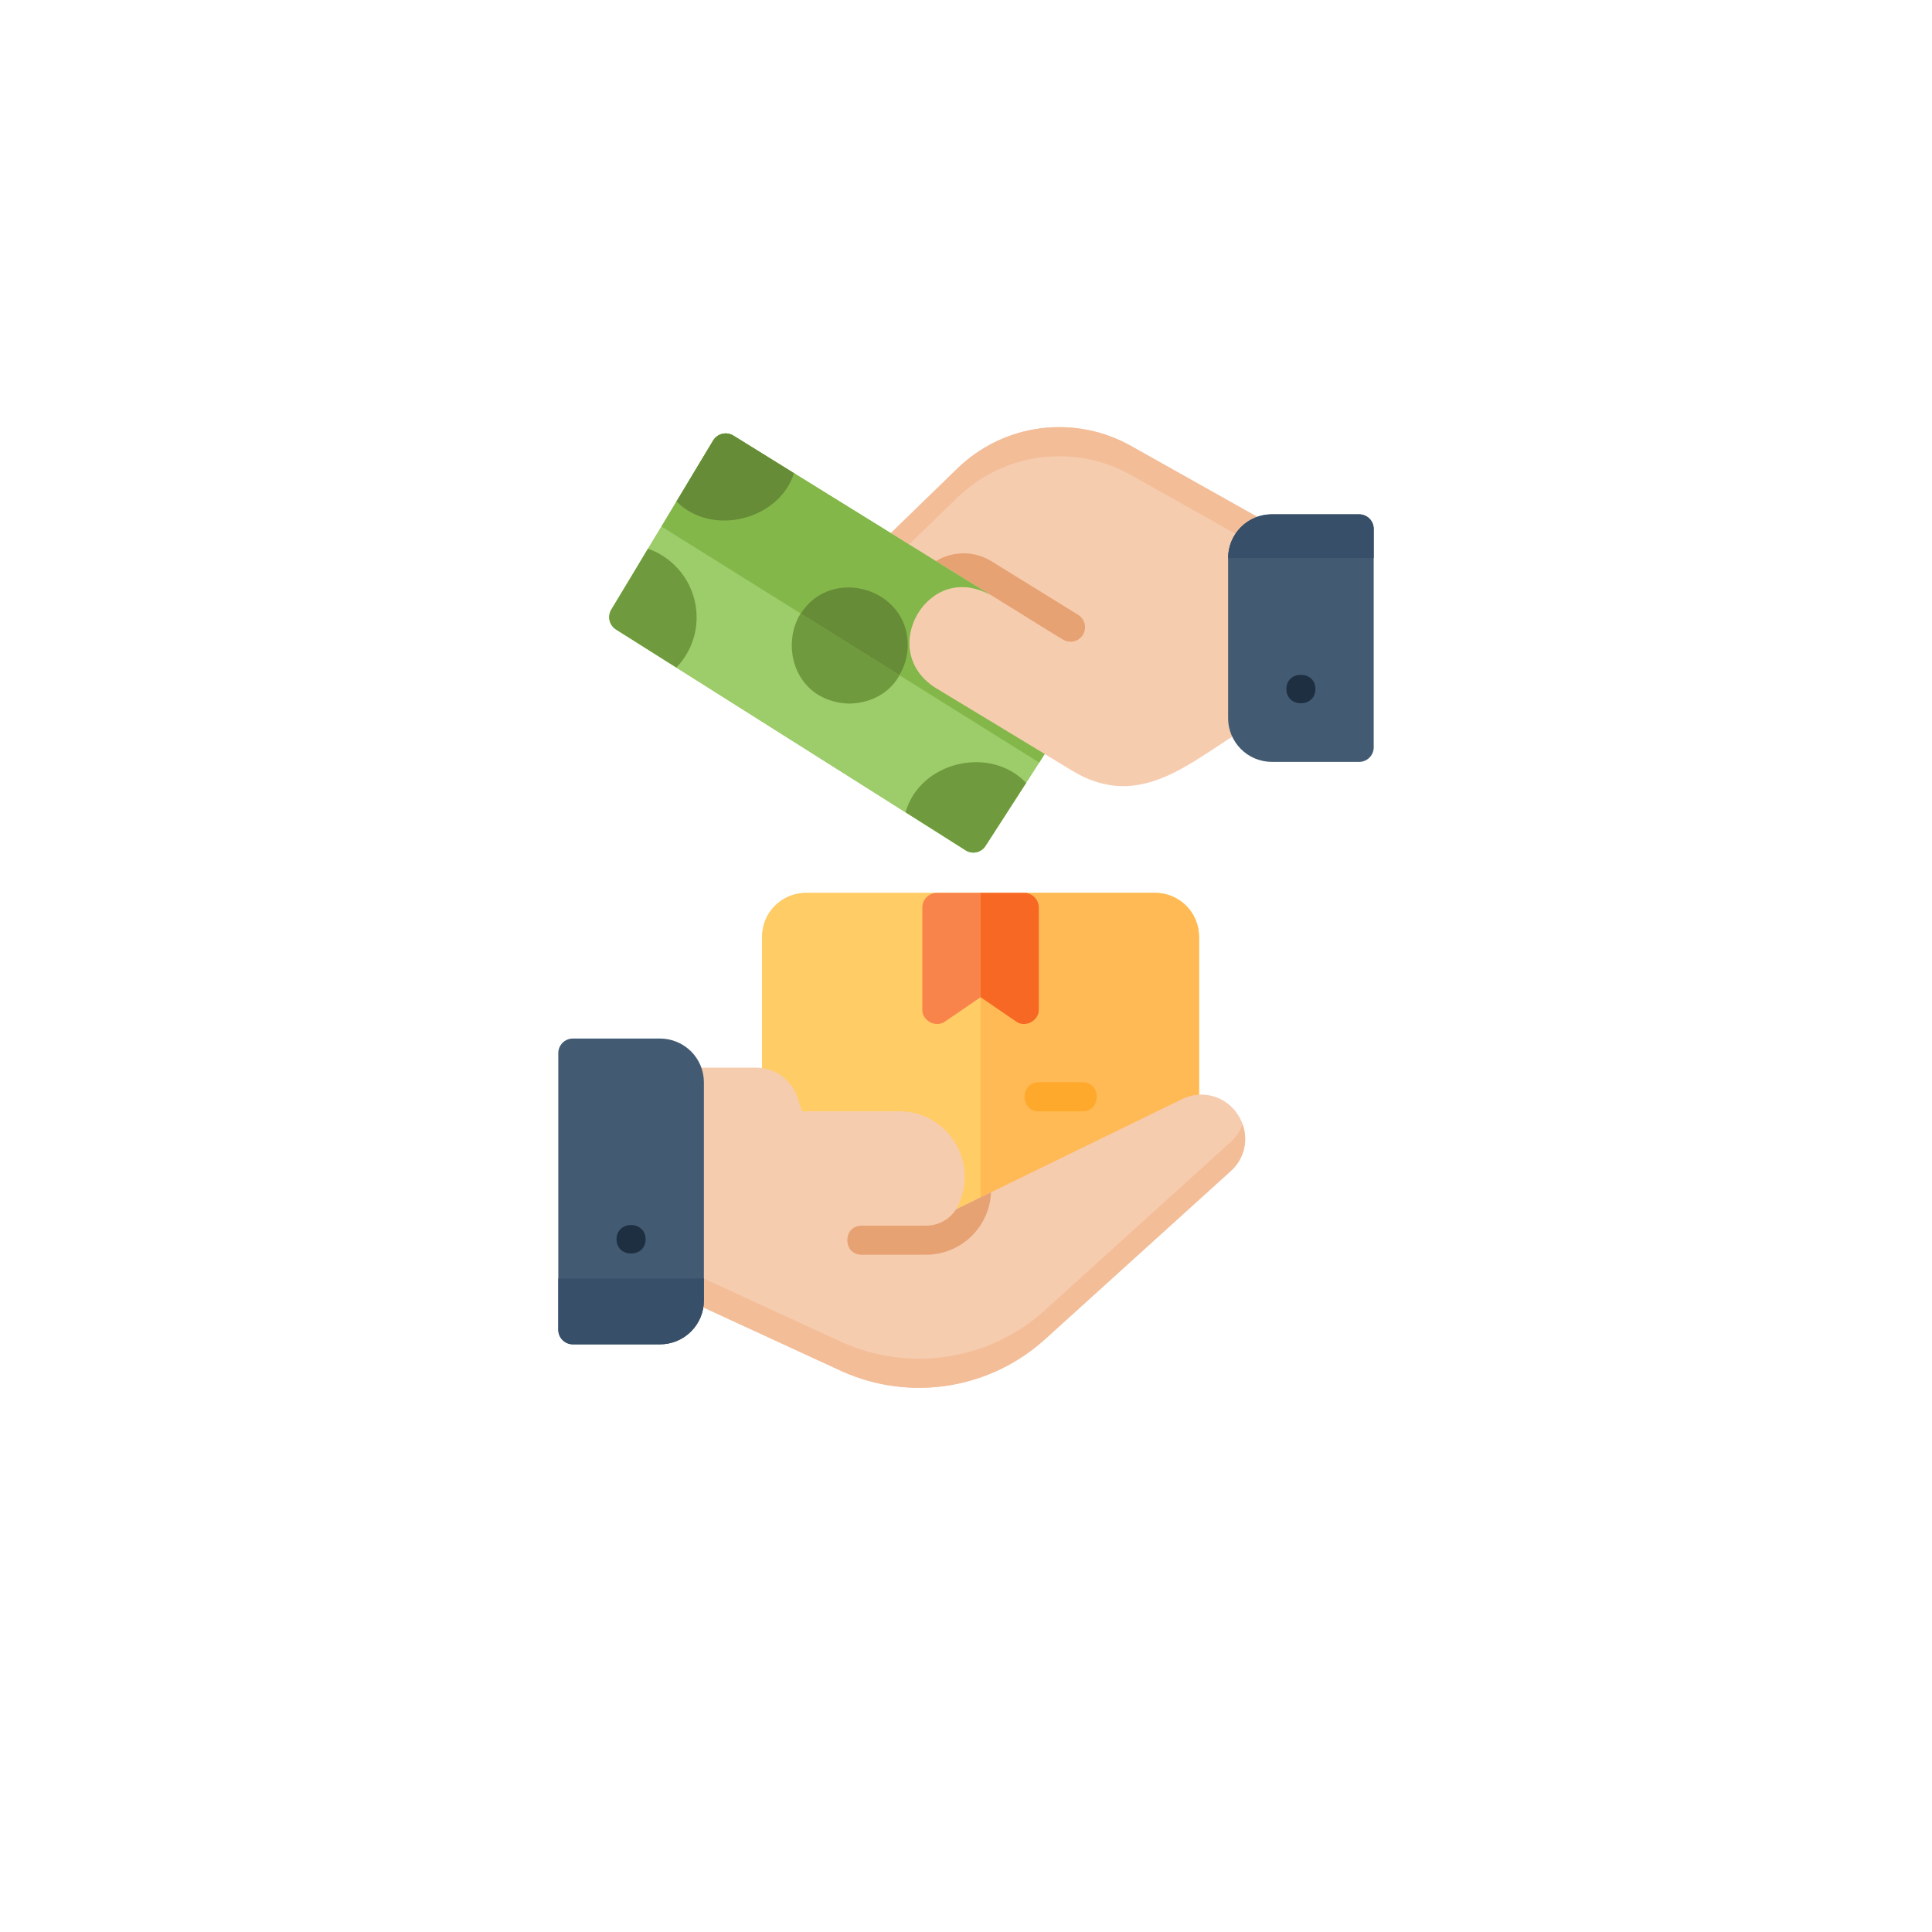 <svg width="66" height="66" viewBox="0 0 66 66" fill="none" xmlns="http://www.w3.org/2000/svg">
<g filter="url(#filter0_d_1906_6782)">
<circle cx="33" cy="31" r="25" fill="white"/>
</g>
<g clip-path="url(#clip0_1906_6782)">
<path d="M31.955 23.499C29.936 22.223 31.695 19.119 33.85 20.33C26.173 15.576 37.708 22.724 25.055 14.883C24.943 14.813 24.807 14.79 24.677 14.819C24.547 14.852 24.435 14.934 24.364 15.047L20.882 20.828C20.815 20.939 20.795 21.073 20.826 21.199C20.857 21.326 20.936 21.435 21.046 21.504L32.985 29.045C33.039 29.081 33.1 29.105 33.164 29.116C33.228 29.128 33.294 29.127 33.357 29.113C33.42 29.099 33.48 29.073 33.534 29.036C33.587 28.998 33.632 28.951 33.666 28.896C33.781 28.716 35.652 25.824 35.686 25.757L31.955 23.499Z" fill="#9DCC6B"/>
<path d="M31.955 23.5C29.936 22.226 31.694 19.121 33.85 20.331C26.171 15.569 35.752 21.514 27.125 16.168C26.609 17.772 24.312 18.345 23.111 17.133L20.882 20.829C20.816 20.941 20.796 21.074 20.826 21.2C20.857 21.327 20.936 21.436 21.046 21.505L32.985 29.046C33.039 29.081 33.1 29.106 33.164 29.117C33.228 29.129 33.294 29.128 33.357 29.114C33.42 29.1 33.48 29.074 33.533 29.037C33.587 28.999 33.632 28.952 33.666 28.897L35.686 25.758L31.955 23.5Z" fill="#9DCC6B"/>
<path d="M35.95 25.355L35.686 25.758L31.955 23.5C30.782 22.842 30.789 20.982 31.955 20.326L31.96 20.331C32.245 20.157 32.572 20.064 32.906 20.064C33.239 20.064 33.566 20.157 33.851 20.331L33.861 20.336C34.414 20.683 33.897 21.523 33.338 21.182C32.728 20.776 31.896 21.403 32.085 22.102C32.109 22.215 32.155 22.322 32.222 22.416C32.289 22.51 32.374 22.589 32.473 22.649L35.791 24.659C35.848 24.694 35.897 24.739 35.936 24.793C35.975 24.847 36.003 24.908 36.018 24.973C36.033 25.038 36.034 25.106 36.023 25.171C36.011 25.237 35.986 25.299 35.95 25.355Z" fill="#84B749"/>
<path d="M43.168 17.779L38.651 15.242C37.714 14.711 36.631 14.496 35.562 14.631C34.494 14.765 33.497 15.242 32.721 15.989L30.433 18.212C30.483 18.243 33.902 20.363 33.85 20.331C31.697 19.121 29.935 22.223 31.955 23.5L36.646 26.34C38.941 27.716 40.648 26.031 42.521 24.898C42.474 24.783 42.451 24.659 42.451 24.535V19.063C42.453 18.807 42.552 18.562 42.728 18.377C42.905 18.192 43.146 18.081 43.401 18.068C43.364 17.945 43.28 17.842 43.168 17.779Z" fill="#F6CCAF"/>
<path d="M43.401 18.068C43.056 18.095 42.797 18.253 42.645 18.481L38.651 16.237C37.714 15.706 36.631 15.491 35.562 15.626C34.494 15.76 33.497 16.236 32.721 16.983L31.055 18.6L30.433 18.212L32.721 15.989C33.497 15.242 34.494 14.765 35.562 14.631C36.631 14.496 37.714 14.711 38.651 15.242L43.168 17.779C43.28 17.842 43.364 17.945 43.401 18.068Z" fill="#F3BD98"/>
<path d="M36.482 43.935H26.533C26.401 43.935 26.275 43.882 26.182 43.789C26.088 43.696 26.036 43.569 26.036 43.437V31.996C26.036 31.601 26.194 31.221 26.473 30.942C26.753 30.662 27.133 30.504 27.528 30.504H39.467C39.862 30.504 40.242 30.662 40.521 30.942C40.801 31.221 40.959 31.601 40.959 31.996V39.955C40.959 40.026 40.944 40.096 40.914 40.161C40.885 40.225 40.843 40.283 40.789 40.33L36.81 43.812C36.719 43.891 36.603 43.935 36.482 43.935Z" fill="#FFCC66"/>
<path d="M36.98 37.966H35.487C34.837 37.963 34.836 36.974 35.487 36.971H36.979C37.63 36.974 37.63 37.963 36.98 37.966Z" fill="#FFBA55"/>
<path d="M34.709 34.894L33.498 34.066L32.286 34.894C31.974 35.123 31.495 34.871 31.508 34.483V31.001C31.508 30.869 31.561 30.743 31.654 30.65C31.747 30.556 31.874 30.504 32.005 30.504H34.99C35.122 30.504 35.248 30.556 35.342 30.65C35.435 30.743 35.487 30.869 35.487 31.001V34.483C35.499 34.87 35.023 35.123 34.709 34.894Z" fill="#F8834B"/>
<path d="M36.482 43.935H26.533C26.401 43.935 26.275 43.882 26.182 43.789C26.088 43.696 26.036 43.569 26.036 43.437V31.996C26.036 31.601 26.194 31.221 26.473 30.942C26.753 30.662 27.133 30.504 27.528 30.504H39.467C39.862 30.504 40.242 30.662 40.521 30.942C40.801 31.221 40.959 31.601 40.959 31.996V39.955C40.959 40.026 40.944 40.096 40.914 40.161C40.885 40.225 40.843 40.283 40.789 40.33L36.81 43.812C36.719 43.891 36.603 43.935 36.482 43.935Z" fill="#FFCC66"/>
<path d="M36.98 37.966H35.487C34.837 37.963 34.836 36.974 35.487 36.971H36.979C37.63 36.974 37.63 37.963 36.98 37.966Z" fill="#FFBA55"/>
<path d="M34.709 34.894L33.498 34.066L32.286 34.894C31.974 35.123 31.495 34.871 31.508 34.483V31.001C31.508 30.869 31.561 30.743 31.654 30.65C31.747 30.556 31.874 30.504 32.005 30.504H34.99C35.122 30.504 35.248 30.556 35.342 30.65C35.435 30.743 35.487 30.869 35.487 31.001V34.483C35.499 34.87 35.023 35.123 34.709 34.894Z" fill="#F8834B"/>
<path d="M39.467 30.504H33.497V43.935H36.482C36.603 43.934 36.719 43.89 36.81 43.81L40.79 40.328C40.843 40.282 40.886 40.225 40.915 40.16C40.945 40.096 40.959 40.026 40.959 39.955V31.996C40.958 31.601 40.8 31.222 40.521 30.942C40.241 30.663 39.862 30.505 39.467 30.504Z" fill="#FFBA55"/>
<path d="M36.98 37.966H35.487C34.837 37.963 34.836 36.974 35.487 36.971H36.979C37.63 36.974 37.63 37.963 36.98 37.966Z" fill="#FFA92C"/>
<path d="M34.99 30.504H33.497V34.065L34.711 34.896C35.019 35.124 35.499 34.869 35.487 34.483V31.001C35.487 30.869 35.434 30.743 35.341 30.65C35.248 30.557 35.121 30.504 34.99 30.504Z" fill="#F66824"/>
<path d="M27.125 16.167C26.609 17.772 24.312 18.344 23.111 17.132L24.364 15.048C24.398 14.991 24.444 14.941 24.497 14.902C24.55 14.863 24.611 14.835 24.676 14.82C24.74 14.805 24.807 14.803 24.872 14.813C24.937 14.824 25 14.848 25.056 14.883C25.117 14.921 27.061 16.127 27.125 16.167Z" fill="#6F9A3D"/>
<path d="M23.797 21.087C23.799 21.727 23.55 22.343 23.106 22.803C22.611 22.494 21.546 21.821 21.046 21.505C20.936 21.436 20.857 21.327 20.826 21.2C20.796 21.074 20.816 20.94 20.882 20.828L21.608 19.625L22.136 18.744C22.621 18.915 23.042 19.232 23.339 19.651C23.637 20.071 23.797 20.573 23.797 21.087Z" fill="#6F9A3D"/>
<path d="M35.054 26.747L34.492 27.618L33.667 28.896C33.632 28.951 33.587 28.999 33.534 29.036C33.48 29.073 33.42 29.1 33.357 29.114C33.294 29.128 33.228 29.129 33.164 29.117C33.1 29.105 33.039 29.081 32.985 29.046C32.481 28.727 31.433 28.064 30.936 27.747C31.423 26.025 33.819 25.445 35.054 26.747Z" fill="#6F9A3D"/>
<path d="M29.02 24.036C26.391 23.953 26.391 20.14 29.02 20.057C31.65 20.14 31.649 23.953 29.02 24.036Z" fill="#6F9A3D"/>
<path d="M42.272 38.055C42.072 37.753 41.768 37.535 41.418 37.442C41.067 37.349 40.695 37.389 40.372 37.553C39.528 37.964 33.332 40.986 32.661 41.313C32.722 41.209 32.772 41.099 32.811 40.985C32.887 40.782 32.934 40.569 32.95 40.353V40.348C33.038 39.069 32.005 37.96 30.731 37.965H27.399L27.244 37.497C27.147 37.199 26.958 36.94 26.704 36.756C26.451 36.572 26.145 36.473 25.832 36.473H23.549C23.417 36.473 23.29 36.526 23.197 36.619C23.104 36.712 23.051 36.838 23.051 36.97V43.895C23.052 43.989 23.079 44.082 23.13 44.162C23.181 44.242 23.254 44.306 23.34 44.347L28.771 46.849C29.911 47.359 31.174 47.526 32.407 47.329C33.639 47.132 34.788 46.58 35.711 45.74L42.038 40.01C42.311 39.77 42.485 39.438 42.528 39.077C42.571 38.716 42.48 38.353 42.272 38.055Z" fill="#F6CCAF"/>
<path d="M42.038 40.01L35.711 45.741C34.788 46.581 33.639 47.133 32.407 47.33C31.174 47.527 29.911 47.36 28.772 46.85L23.34 44.347C23.254 44.307 23.181 44.243 23.131 44.163C23.079 44.083 23.052 43.99 23.051 43.895V42.9C23.052 42.995 23.079 43.088 23.131 43.168C23.181 43.248 23.254 43.312 23.34 43.353L28.772 45.855C29.911 46.365 31.174 46.532 32.407 46.335C33.639 46.138 34.788 45.586 35.711 44.746L42.038 39.015C42.222 38.849 42.362 38.641 42.446 38.408C42.548 38.685 42.564 38.986 42.491 39.272C42.418 39.558 42.26 39.816 42.038 40.01Z" fill="#F3BD98"/>
<path d="M22.551 45.925H19.569C19.437 45.925 19.311 45.872 19.217 45.779C19.124 45.686 19.072 45.559 19.072 45.427V35.976C19.072 35.844 19.124 35.718 19.217 35.624C19.311 35.531 19.437 35.478 19.569 35.478H22.551C22.947 35.479 23.327 35.637 23.608 35.917C23.888 36.197 24.046 36.577 24.046 36.973V44.43C24.046 44.826 23.888 45.206 23.608 45.486C23.327 45.767 22.947 45.924 22.551 45.925Z" fill="#425B72"/>
<path d="M24.046 43.676V44.427C24.046 44.824 23.888 45.204 23.607 45.485C23.326 45.766 22.946 45.924 22.549 45.924H19.569C19.437 45.924 19.311 45.871 19.218 45.778C19.125 45.685 19.072 45.558 19.072 45.427V43.676H24.046Z" fill="#374F68"/>
<path d="M33.855 40.73C33.832 41.303 33.589 41.844 33.176 42.241C32.764 42.638 32.215 42.862 31.642 42.864H29.433C28.783 42.862 28.781 41.872 29.433 41.87H31.642C31.845 41.869 32.044 41.818 32.222 41.72C32.4 41.623 32.551 41.483 32.662 41.312L33.855 40.73Z" fill="#E7A273"/>
<path d="M22.056 42.336C22.053 42.986 21.064 42.986 21.061 42.336C21.064 41.685 22.053 41.685 22.056 42.336Z" fill="#1F2F42"/>
<path d="M36.994 21.688C36.924 21.8 36.813 21.88 36.684 21.91C36.555 21.939 36.42 21.917 36.308 21.847L36.029 21.678C35.126 21.119 32.849 19.71 31.975 19.166C32.262 18.992 32.591 18.901 32.927 18.902C33.262 18.904 33.59 18.999 33.875 19.176L36.83 21.002C36.943 21.071 37.023 21.182 37.054 21.311C37.085 21.44 37.063 21.575 36.994 21.688Z" fill="#E7A273"/>
<path d="M46.431 26.027H43.446C43.051 26.026 42.671 25.869 42.392 25.589C42.112 25.309 41.954 24.93 41.954 24.535V19.061C41.954 18.666 42.112 18.287 42.391 18.008C42.671 17.728 43.05 17.571 43.445 17.57H46.431C46.563 17.57 46.689 17.623 46.783 17.716C46.876 17.809 46.928 17.936 46.928 18.068V25.529C46.928 25.595 46.915 25.659 46.89 25.72C46.865 25.78 46.829 25.835 46.783 25.881C46.736 25.927 46.682 25.964 46.621 25.989C46.561 26.014 46.496 26.027 46.431 26.027Z" fill="#425B72"/>
<path d="M46.928 18.068V19.063H41.954C41.954 18.867 41.992 18.672 42.067 18.491C42.142 18.31 42.252 18.145 42.39 18.007C42.529 17.868 42.694 17.758 42.875 17.683C43.056 17.608 43.25 17.57 43.446 17.57H46.431C46.563 17.571 46.689 17.623 46.782 17.716C46.875 17.81 46.928 17.936 46.928 18.068Z" fill="#374F68"/>
<path d="M44.938 23.539C44.936 24.189 43.946 24.189 43.944 23.539C43.946 22.888 44.936 22.888 44.938 23.539Z" fill="#1F2F42"/>
<path d="M35.686 25.757L35.502 26.051L22.598 17.987L24.364 15.047C24.436 14.934 24.548 14.852 24.678 14.819C24.807 14.79 24.943 14.813 25.056 14.883L33.851 20.33C31.694 19.119 29.937 22.224 31.956 23.499L35.686 25.757Z" fill="#84B749"/>
<path d="M27.125 16.167C26.609 17.771 24.312 18.344 23.111 17.132C23.409 16.631 24.059 15.553 24.364 15.047C24.436 14.934 24.548 14.852 24.678 14.819C24.807 14.79 24.943 14.813 25.056 14.883C24.993 14.846 26.642 15.862 27.125 16.167Z" fill="#678C38"/>
<path d="M31.01 22.047C31.027 20.085 28.393 19.326 27.358 20.96L30.723 23.062C30.909 22.756 31.009 22.405 31.01 22.047Z" fill="#678C38"/>
</g>
<defs>
<filter id="filter0_d_1906_6782" x="0" y="0" width="66" height="66" filterUnits="userSpaceOnUse" color-interpolation-filters="sRGB">
<feFlood flood-opacity="0" result="BackgroundImageFix"/>
<feColorMatrix in="SourceAlpha" type="matrix" values="0 0 0 0 0 0 0 0 0 0 0 0 0 0 0 0 0 0 127 0" result="hardAlpha"/>
<feOffset dy="2"/>
<feGaussianBlur stdDeviation="4"/>
<feColorMatrix type="matrix" values="0 0 0 0 0 0 0 0 0 0 0 0 0 0 0 0 0 0 0.135 0"/>
<feBlend mode="normal" in2="BackgroundImageFix" result="effect1_dropShadow_1906_6782"/>
<feBlend mode="normal" in="SourceGraphic" in2="effect1_dropShadow_1906_6782" result="shape"/>
</filter>
<clipPath id="clip0_1906_6782">
<rect width="33.333" height="33.333" fill="white" transform="translate(16.333 14.334)"/>
</clipPath>
</defs>
</svg>
